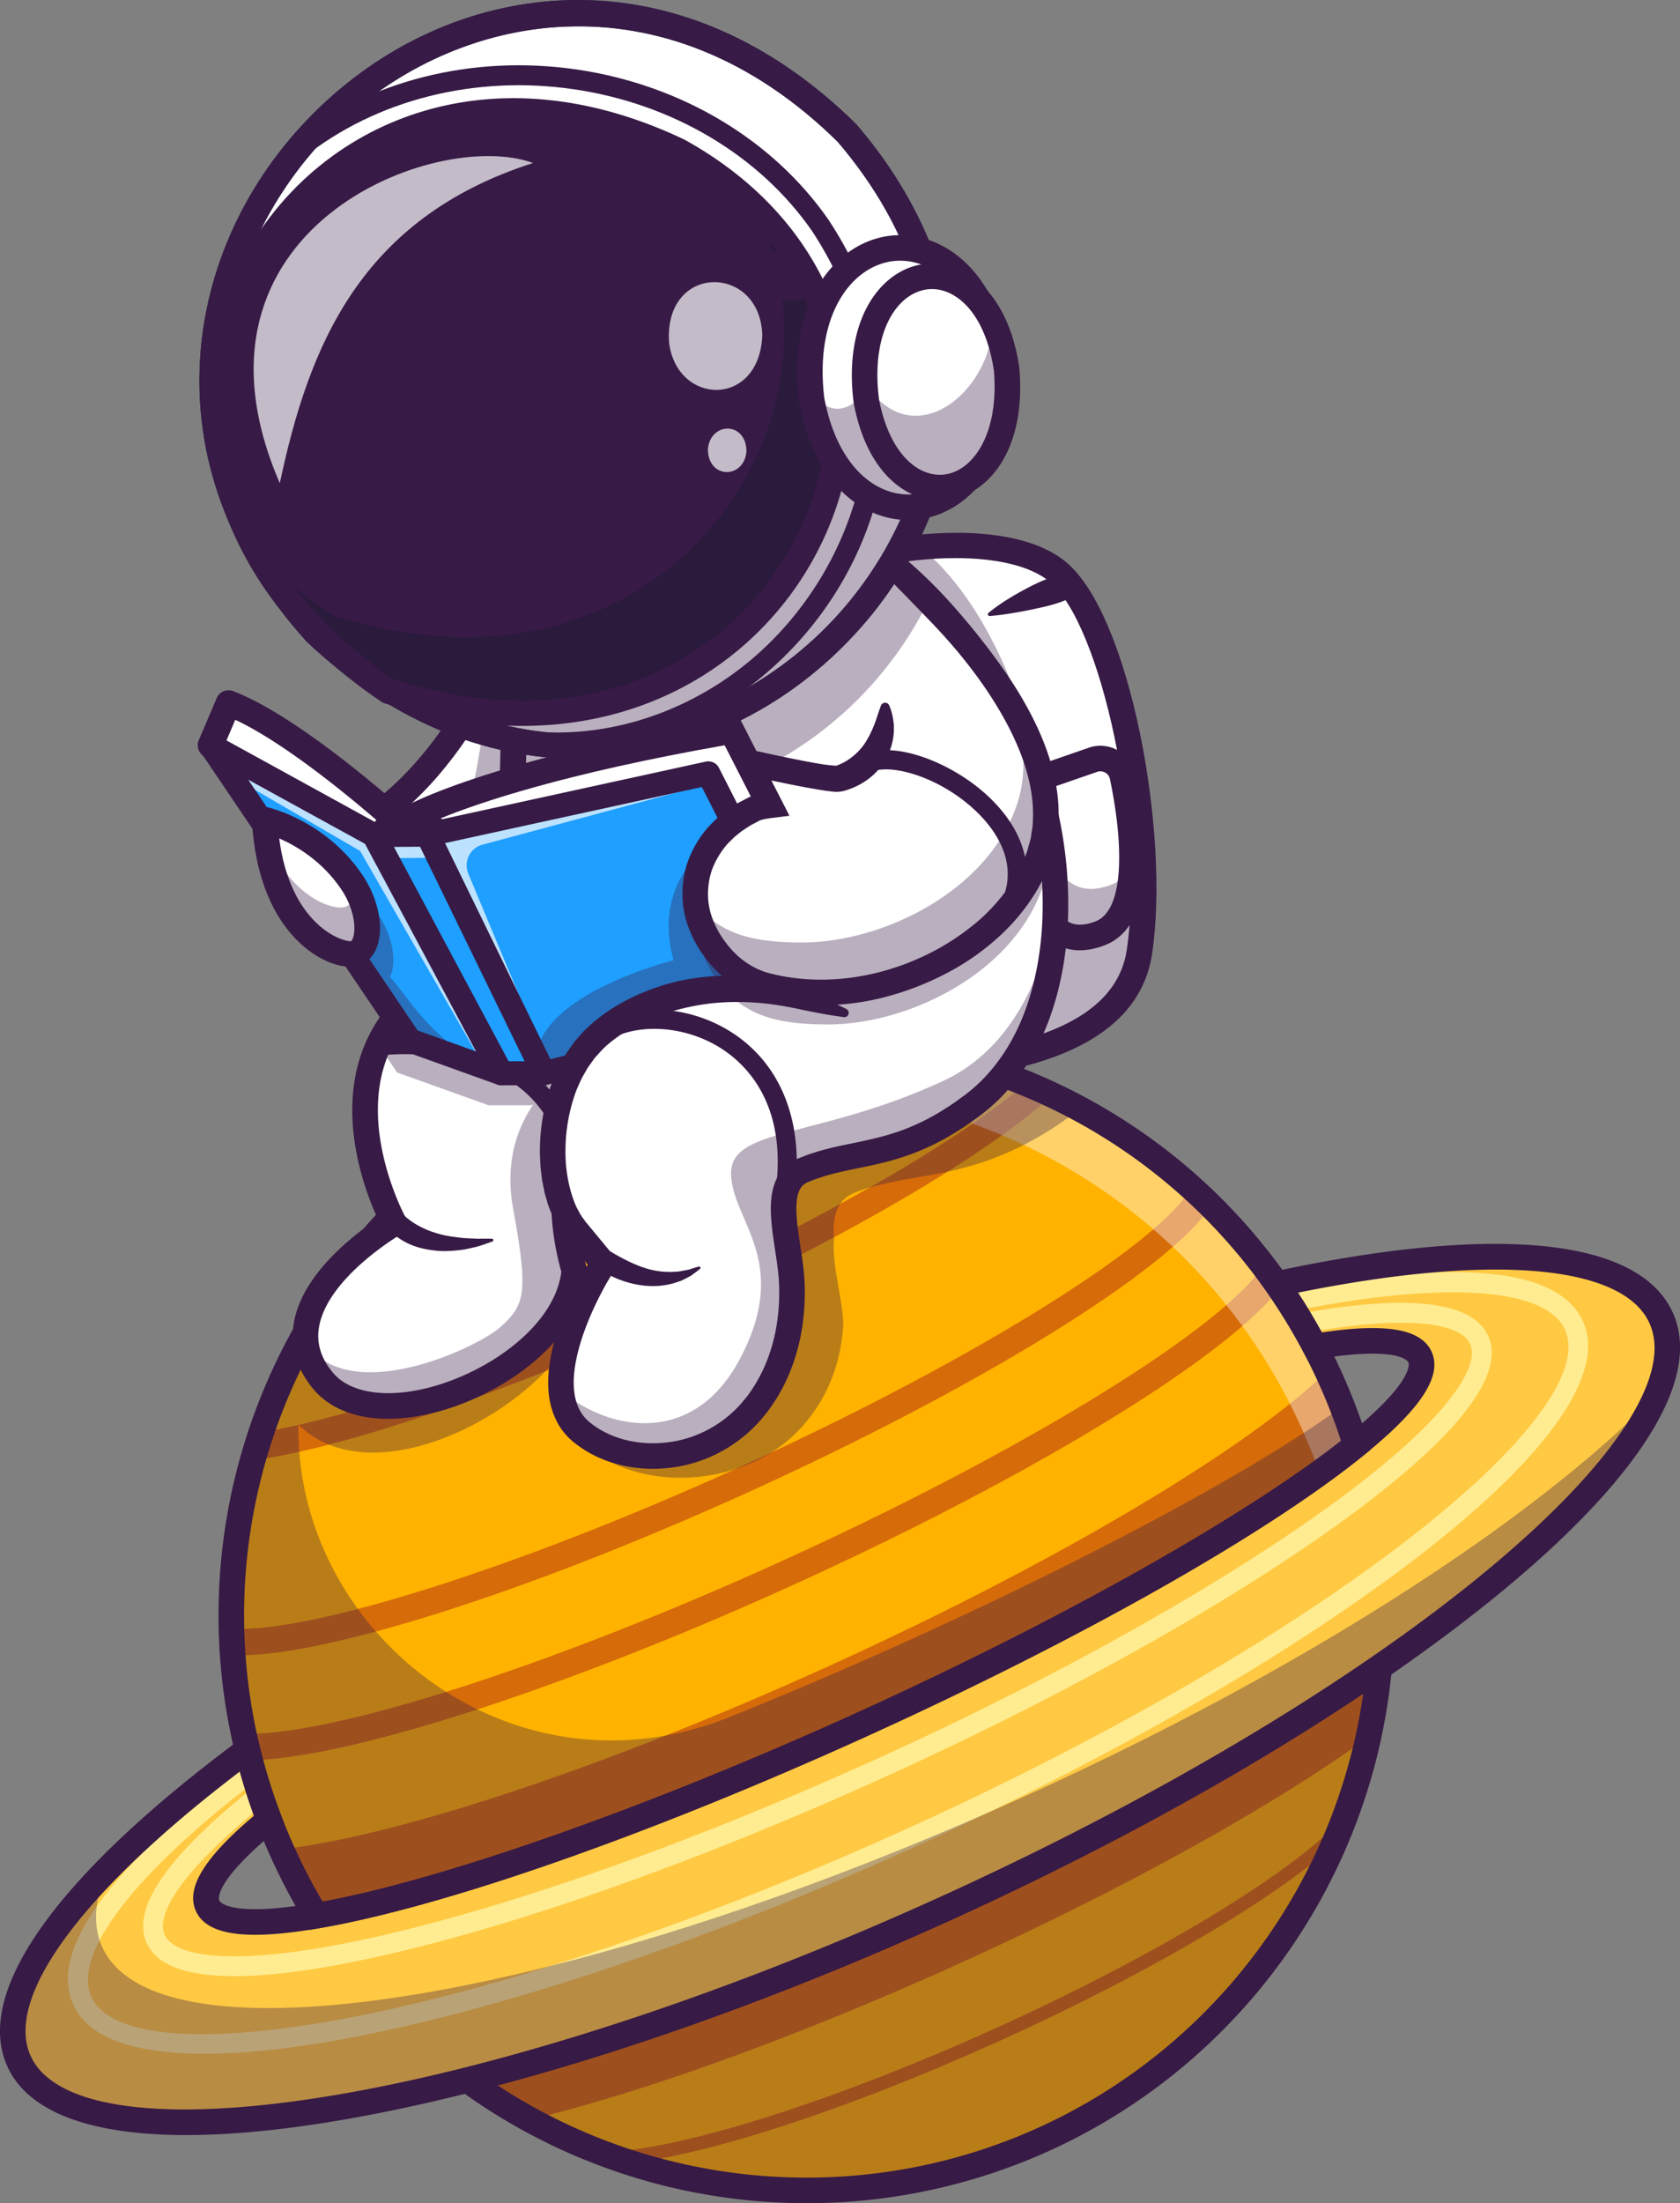 <svg xmlns="http://www.w3.org/2000/svg" viewBox="0 0 2103.92 2757.21"><rect x="0" y="0" width="2103.92" height="2757.21" fill="#808080" stroke="none"/><defs><style>.cls-1{fill:#ffb200;}.cls-2{fill:#d66b09;}.cls-3{fill:#371a45;}.cls-4{fill:#ffc943;}.cls-5{fill:#ffec90;}.cls-6{opacity:0.35;}.cls-7{opacity:0.41;}.cls-8{fill:#fff;}.cls-9{fill:#73befd;}.cls-10{fill:#1f9fff;}.cls-11{opacity:0.7;}.cls-12{fill:#293856;}.cls-13{fill:#371a46;}.cls-14{fill:#111a28;}</style></defs><g id="Capa_2" data-name="Capa 2"><g id="Layer_1" data-name="Layer 1"><path class="cls-1" d="M1727.12,2086.73a711.62,711.62,0,0,1-13.44,87.12,720.23,720.23,0,0,1-36.37,117.87c-67,165.43-195.18,306.37-370.64,385.73C1130.84,2757,939.86,2760,771.14,2700.68a725.32,725.32,0,0,1-185.74-97.6c176.6-44.41,380.71-116,591.95-211.58S1577.15,2190,1727.12,2086.73Z"/><path class="cls-2" d="M1177.35,2391.5c211.21-95.53,399.8-201.49,549.77-304.77a711.62,711.62,0,0,1-13.44,87.12c-115.42,83.85-299.82,187.37-514.55,284.48-205.68,93-397.4,161.27-535.5,194.35a719.06,719.06,0,0,1-78.23-49.6C762,2558.67,966.11,2487,1177.35,2391.5Z"/><path class="cls-1" d="M1697.92,1808.7C1580.8,1903.42,1349.44,2036,1073.12,2161s-528.72,211.16-677.2,236.56a730.33,730.33,0,0,1-42-79.4c-.6-1.32-1.16-2.56-1.76-3.92-5.44-12.2-10.52-24.44-15.2-36.84a720.65,720.65,0,0,1-27.2-87.48c-.28-1.2-.56-2.36-.84-3.56a721.36,721.36,0,0,1,137-612.68h0c6.92-8.8,14.12-17.44,21.52-25.92a716.81,716.81,0,0,1,245.76-182.36q20.22-9.12,40.72-17c183.08-69.84,379.08-59.84,547.4,14.6,1,.48,2.12.92,3.16,1.44q23.7,10.56,46.6,23a718.62,718.62,0,0,1,153.32,110.4,709.49,709.49,0,0,1,80.2,89.64c2.64,3.48,5.24,7,7.88,10.6,2.16,2.92,4.24,5.88,6.32,8.84a715.23,715.23,0,0,1,47.72,78.2c5.4,10.16,10.52,20.48,15.44,31,1.32,2.88,2.68,5.76,4,8.68A726.62,726.62,0,0,1,1697.92,1808.7Z"/><path class="cls-2" d="M1662,1716.1q2,4.28,4,8.63a724.14,724.14,0,0,1,31.89,84C1580.8,1903.4,1349.45,2036,1073.09,2161s-528.7,211.15-677.16,236.54a722.27,722.27,0,0,1-42-79.39c-.59-1.3-1.17-2.57-1.73-3.88,140.77-15.56,397.67-98.93,679.38-226.34C1324.43,1955.47,1563.86,1811.74,1662,1716.1Z"/><path class="cls-2" d="M300.24,2071.55q-5.5,0-10.55-.26l1.71-33c99.32,5.09,357.39-76.68,627.77-199,284.89-128.83,525.14-276.13,571.27-350.23l28,17.46c-50,80.31-290.84,229.53-585.7,362.88C662.62,1991.62,411.78,2071.55,300.24,2071.55Z"/><path class="cls-2" d="M324.1,1826.45l-4.86-32.69c111-16.49,303.18-82.44,501.48-172.13,207.8-94,387.76-197.79,469.66-270.93l22,24.65c-84.23,75.22-267.41,181.13-478.06,276.39C633.45,1742.6,437.94,1809.54,324.1,1826.45Z"/><path class="cls-2" d="M310.05,2202.86h-1.17l.17-33h1.09c114.24,0,380-85.5,662.12-213.12,297-134.33,546.62-285.82,606.94-368.39l26.68,19.49c-64.34,88.08-313.5,240.39-620,379C699.83,2116.18,428.61,2202.86,310.05,2202.86Z"/><path class="cls-2" d="M771.74,2708.92l-.59-8.19-3.1-7.71,1.19-.47,1.31-.11c97.82-7.05,284-67.22,474.32-153.29,191.36-86.54,354.86-183.62,426.69-253.36l11.5,11.86c-73.1,71-238.4,169.28-431.39,256.55C1056.78,2642.35,872.88,2701.63,771.74,2708.92Z"/><path class="cls-3" d="M1010.39,2757.21A737.64,737.64,0,0,1,576,2616l-27.61-20.11,33.13-8.33c182-45.77,385.76-118.62,589.25-210.65s392.72-196.92,547.3-303.37l28.13-19.37-3.13,34c-24.2,263.51-188.88,494.88-429.78,603.84A734.86,734.86,0,0,1,1010.39,2757.21ZM623.26,2609.82c200.76,131.66,456.91,152.5,676.82,53s373.42-305.56,407.1-543.26c-150.5,100.71-330.61,199.36-523.24,286.48S798.26,2563.31,623.26,2609.82Z"/><path class="cls-4" d="M2080.26,1649.34c43.47,96.11-99.83,262.94-353.14,437.39-150,103.28-338.56,209.24-549.77,304.77S762,2558.67,585.4,2603.08c-298.28,75-518.16,72.44-561.63-23.67-39.47-87.28,75-232.83,286-389.49A720.74,720.74,0,0,0,337,2277.41c-58.33,47.7-87.06,85.55-77.08,107.61,10.17,22.47,59.18,25.62,136,12.5C544.39,2372.13,796.76,2286,1073.09,2161s507.71-257.58,624.82-352.29c60.56-49,90.57-87.91,80.4-110.38-10-22-57.36-25.49-131.68-13.19a717.87,717.87,0,0,0-47.75-78.2C1855.86,1551.93,2040.79,1562.06,2080.26,1649.34Z"/><path class="cls-5" d="M293.64,2473.11c-54.68,0-96.28-11.3-109.94-41.51-19.58-43.28,25.66-109,134.46-195.26l15.4,19.41c-93.18,73.9-140.76,135.83-127.28,165.64,16.13,35.66,134.53,47.2,415.16-37.65,144-43.58,306.87-105.85,471-180s318.35-155.38,446.21-234.75c249.05-154.7,318.58-251.24,302.45-286.91-13.48-29.82-91.4-35-208.43-13.8l-4.41-24.39c136.63-24.71,215.85-15.31,235.42,28,38.22,84.5-179.05,235.62-312,318.17-128.77,79.94-284,161.64-449.07,236.27s-329,137.31-474,181.2C532.39,2436.56,391.91,2473.11,293.64,2473.11Z"/><path class="cls-5" d="M256,2570.19c-89,0-145.81-20.46-164.31-61.36C53.33,2424,188.8,2297.4,309.19,2206.09l15,19.75c-155.39,117.84-233.86,219.81-209.91,272.77,30.18,66.73,215.58,62.38,483.86-11.37,164-45.07,348.52-113.12,533.53-196.79s357.9-177.25,500.09-270.68C1864.29,1867,1990,1730.65,1959.83,1663.93c-23.95-53-152.34-61.37-343.45-22.51l-4.94-24.28c148.06-30.12,332.62-48.22,371,36.57,36.64,81-86.22,222-337.06,386.78C1502.09,2134.61,1328,2228.86,1141.86,2313s-371.92,152.7-537.18,198.11C461.42,2550.52,343.24,2570.19,256,2570.19Z"/><path class="cls-3" d="M233.1,2671.94C112.83,2671.94,35,2643.12,9.2,2586c-42.11-93.08,61.27-238.31,291.08-408.93l19.4-14.41,5.69,23.49A705.33,705.33,0,0,0,352,2271.7l4.12,10.79-8.94,7.31c-81.35,66.52-73,87.76-72.63,88.63s11.14,21.7,118.74,3.32c151.65-25.94,409.63-116.12,673.26-235.35s501.73-253.41,621.34-350.16c84.83-68.64,76.3-90.44,75.9-91.34s-10.85-21.14-114.5-4l-11.39,1.89-5.38-10.22a705,705,0,0,0-46.68-76.45l-13.89-19.78,23.63-5.06c279.89-59.91,457.21-41.62,499.31,51.47h0c46.06,101.85-84.66,268.47-358.64,457.16-156.12,107.51-347.09,213.37-552.26,306.17S773.12,2572.37,589.3,2618.6C447.59,2654.24,327.31,2671.94,233.1,2671.94Zm67.23-454.89c-197.46,150.18-295.15,282.42-262,355.77,37.91,83.82,246,89.48,543.15,14.75,182-45.77,385.76-118.62,589.25-210.65s392.72-196.92,547.3-303.37c252.34-173.78,385.54-333.8,347.63-417.62h0c-33.17-73.35-197-87.32-440.16-38.21,10.59,16.19,20.57,32.86,29.84,49.82,80.8-12.12,124.63-4.36,137.53,24.18,13.71,30.3-13.28,71.42-84.92,129.4-123.43,99.84-358.3,232.33-628.28,354.44s-524.58,211-681.06,237.73c-90.89,15.51-139.58,8.63-153.29-21.68-12.9-28.54,10.22-66.56,72.7-119.25C311.43,2254.19,305.5,2235.69,300.33,2217.05Z"/><g class="cls-6"><path class="cls-3" d="M1727.12,2086.73a711.62,711.62,0,0,1-13.44,87.12,720.23,720.23,0,0,1-36.37,117.87c-67,165.43-195.18,306.37-370.64,385.73C1130.84,2757,939.86,2760,771.14,2700.68a725.32,725.32,0,0,1-185.74-97.6c176.6-44.41,380.71-116,591.95-211.58S1577.15,2190,1727.12,2086.73Z"/></g><g class="cls-7"><path class="cls-8" d="M1697.9,1808.68q-20.45,16.54-45.41,34.53-10.07-28.41-22.69-56.39c-1.33-2.9-2.67-5.76-4-8.61q-7.33-15.81-15.39-31a726.22,726.22,0,0,0-47.74-78.21c-2.09-3-4.22-5.91-6.35-8.84a711,711,0,0,0-88.1-100.26,719.33,719.33,0,0,0-203.06-134.77c-180.87-80-393.74-85.57-588.12,2.36a716.67,716.67,0,0,0-306.11,262.17A717,717,0,0,1,713.3,1365.38c194.37-87.88,407.25-82.35,588.08-2.36a719.41,719.41,0,0,1,203.1,134.82,712.21,712.21,0,0,1,88.06,100.2c2.17,2.94,4.26,5.91,6.34,8.89a716,716,0,0,1,47.74,78.16q8.06,15.27,15.4,31c1.37,2.86,2.71,5.72,4,8.66A725.53,725.53,0,0,1,1697.9,1808.68Z"/></g><path class="cls-3" d="M387.94,2415.12l-5.66-9.25a744.9,744.9,0,0,1-42.91-81.14c-6.22-13.75-12.05-27.76-17.32-41.63a736.93,736.93,0,0,1-27.79-89.42c-82.89-342.82,90.57-697.29,412.43-842.86s702.59-41.73,905.29,246.91a738.68,738.68,0,0,1,48.81,79.93c6.93,13.12,13.6,26.75,19.81,40.48h0a741.14,741.14,0,0,1,32.59,85.81l3.21,10.36-8.43,6.82c-123.43,99.83-358.3,232.32-628.28,354.43s-524.58,211-681.06,237.73Zm621.77-1097.73A702.11,702.11,0,0,0,719.88,1380C412,1519.22,246.09,1858.27,325.37,2186.16A705.73,705.73,0,0,0,352,2271.7c5.05,13.29,10.63,26.69,16.57,39.84a712.71,712.71,0,0,0,35.45,68.3c152.91-28.23,405-117,662.53-233.44s490.65-247.19,612.82-343.35a712.33,712.33,0,0,0-27.88-71.72h0c-5.94-13.14-12.32-26.17-19-38.74a705,705,0,0,0-46.69-76.47C1450.82,1423.92,1233.29,1317.39,1009.71,1317.39Z"/><g class="cls-6"><path class="cls-3" d="M2074.4,1745.54c-39.72,94.12-165,215.72-347.28,341.2-150,103.28-338.56,209.24-549.76,304.76S762,2558.66,585.4,2603.1c-298.28,75-518.16,72.4-561.64-23.68-26.4-58.32,16-142.72,110.08-239-15.52,36.68-18,69.24-5.84,96.2,43.48,96.12,263.36,98.72,561.64,23.68,176.6-44.4,380.72-116,592-211.56s399.8-201.52,549.76-304.8C1931,1875.34,2013.52,1807.94,2074.4,1745.54Z"/></g><path class="cls-8" d="M970.86,1334.13c156.92,11.95,432.2,12.36,456-142.33a513.46,513.46,0,0,0,5.37-65.66c3.6-154.57-46.39-360.34-107.79-410.73-35.07-28.75-100.29-37.38-171.87-30.54-142.24,13.61-309.75,88.16-316.2,187C830.09,966.9,813.94,1322.19,970.86,1334.13Z"/><g class="cls-6"><path class="cls-3" d="M970.86,1334.13c156.92,11.95,432.2,12.36,456-142.33a513.46,513.46,0,0,0,5.37-65.66c-44.9,32.21-104-.81-109.49-42.85-33.7-259.51-125.26-362.55-170.17-398.42-142.24,13.61-309.75,88.16-316.2,187C830.09,966.9,813.94,1322.19,970.86,1334.13Z"/></g><path class="cls-3" d="M1087.89,1354.86c-39.79,0-79.79-1.84-118.24-4.77C813.18,1338.17,809,1044.66,820.38,870.77c3.93-59.87,57.9-115.29,152-156.08,118.45-51.35,290.61-70.4,362.23-11.65h0c80.85,66.33,131,341.7,108.08,491.19C1423.15,1321.21,1257.68,1354.86,1087.89,1354.86Zm108.89-656.42c-64.62,0-142.39,15.56-211.71,45.61-81.31,35.26-129.7,82.21-132.76,128.81-6.68,101.82-17.8,434.84,119.77,445.32,154.73,11.78,417.51,10.7,438.94-128.8,22.89-149.11-31.36-408-96.75-461.6h0C1290.22,708.05,1247.56,698.44,1196.78,698.44Z"/><path class="cls-8" d="M1297.53,975.55l71-24.73a28.22,28.22,0,0,1,36.92,20.72c12.17,57.16,29.58,175.29-28.34,196.77-70.19,26-91.13-54.54-98.44-164.3A28.19,28.19,0,0,1,1297.53,975.55Z"/><g class="cls-6"><path class="cls-3" d="M1278.77,1003.84c7.06,109.77,27.82,190.42,98.07,164.52,28.85-10.59,39.09-45.23,40.59-84.37-6.24,11-14.86,19.26-26.61,23.57-62.89,23.15-86.15-39.06-95.33-131.19A28,28,0,0,0,1278.77,1003.84Z"/></g><path class="cls-3" d="M1352.23,1189.26a60.06,60.06,0,0,1-33.39-9.79c-32.79-21.33-49.55-73.55-56-174.59a44.3,44.3,0,0,1,29.7-44.56l71-24.58a44.23,44.23,0,0,1,57.76,32.63c17.89,85,25.66,191.24-38.91,215Q1366.42,1189.25,1352.23,1189.26Zm25.78-224a12.28,12.28,0,0,0-4,.7l-71,24.58a12.23,12.23,0,0,0-8.23,12.26c2,31.7,8.25,128.15,41.57,149.83,9,5.84,20.44,6.08,35,.71,38.47-14.16,34.86-101.44,18.66-178.4a12,12,0,0,0-5.91-8.06A12.33,12.33,0,0,0,1378,965.28Zm-80.29,10.16h0Z"/><path class="cls-3" d="M1344.89,746.21A135.72,135.72,0,0,1,1320,756.1c-8.53,2.63-17.36,4.47-26.18,6.34s-17.73,3.51-26.72,5-18.09,2.75-27.47,3.48a2.25,2.25,0,0,1-1.62-4,227.89,227.89,0,0,1,22.75-16.22c7.82-4.87,15.77-9.48,23.86-13.72a243.26,243.26,0,0,1,24.66-11.7,125,125,0,0,1,26.16-7.57,15.21,15.21,0,0,1,9.6,28.4Z"/><path class="cls-8" d="M1058.3,1267.75l-57.86-17.57c-65.3-19.84-136.21-16.54-198.15,11.78-21.45,9.81-42.19,22.73-59.34,39.74-62.68,62.16-64.43,187-21.88,237.57,16.78,20,34.83,42.1,34.83,42.1-11.92,17.08-94,155.67-28,210.77,57.88,48.25,164.7,40.33,221-35.55,37.19-50.16,44.74-108,42.63-152.24-2.48-51.71-28.74-121.51,14-139.71,63.79-27.12,121.73-12.09,214-82.61,108-82.53,124.86-260.29,76.9-410.57C1262,863.38,1052,658.73,1052,658.73l66.24,607.76Z"/><path class="cls-8" d="M732.4,1001.54,521.16,1193.86l-2.2-3.52-90.52-145.76c106.88-45.52,173.32-180.8,173.32-180.8l8.48,9Z"/><g class="cls-6"><path class="cls-3" d="M732.4,1001.54,521.16,1193.86l-2.2-3.52c61-93.6,84.44-257.36,91.28-317.6Z"/></g><path class="cls-3" d="M517.69,1218.65,405,1037.17l17.17-7.31C522.42,987.16,586.78,858,587.42,856.73l10.14-20.64L755.23,1002.4Zm-66.2-167.31,73.1,117.75,184.95-168.37L605.32,890.78C583.4,928.69,529.36,1010.57,451.49,1051.34Z"/><path class="cls-8" d="M493.39,1024.25S366.8,910.36,286.16,879.83l-22.54,52.89L432.7,1099.2Z"/><path class="cls-3" d="M432.7,1115.2a16,16,0,0,1-11.23-4.6L252.39,944.12a16,16,0,0,1-3.49-17.67l22.54-52.89a16,16,0,0,1,20.39-8.69c82.49,31.23,207,142.75,212.26,147.48a16,16,0,0,1,1.74,22l-60.7,75a16,16,0,0,1-11.53,5.91ZM282.61,929l148.75,146.46,39.91-49.29C441.05,1000,357.05,929.88,294.62,900.79Z"/><path class="cls-8" d="M617.39,714.22c63.6,253.58-11.67,485.56-11.67,485.56C359.47,1288.23,493.83,1531,493.83,1531S324,1629.24,404.09,1727.4c69.7,85.48,303.8-12.73,315.13-137.43,0,0-40.27-126.59,22.16-170"/><g class="cls-6"><path class="cls-3" d="M1697.92,1808.7c-266.76,219.6-1028.92,549.64-1302,588.84-143-227.19-140.59-539,9.12-766.74q4.09-6.35,8.36-12.62,15.36-22.8,32.56-44.52h0c16.12-10,27.56-15.64,27.56-15.64s-2.36-3.68-6-10.28a716.81,716.81,0,0,1,245.76-182.36q20.22-9.12,40.72-17c183.08-69.84,379.08-59.84,547.4,14.6,1,.48,2.12.92,3.16,1.44q23.7,10.56,46.6,23a242.63,242.63,0,0,1-28.32,21.64c-107.92,70.52-175.72,55.48-250.36,82.6-25.6,9.32-30.12,32.08-28,59-3,30.16,9.68,70.56,11.52,103.72,0,.64,0,1.28.08,1.92-1.92,39.72-14.2,86.12-50,127.28-63.56,73.24-182.24,83.16-251.32,40.32-2.48-1.52-4.88-3.12-7.24-4.8-18-12.76-26.6-30.08-29-49.28,5.36-49.48,37.4-103.76,53.8-127.92,3.52-5.2,6.32-9,8-11.08,0,0-3.6-3.88-9.24-9.84-4.24-4.56-9.68-10.32-15.6-16.6-5.12-5.4-10.6-11.12-15.92-16.68a97.77,97.77,0,0,1-14.24-19.16,275.26,275.26,0,0,0,12.08,48.4c-13,122.24-259.2,269.24-363.64,166-3.84,260.84,267.56,475.32,539.64,366,290.2-116.68,613.8-277.4,767.56-388.68Q1690.34,1784.34,1697.92,1808.7Z"/></g><path class="cls-8" d="M1321.84,1138.7c-1.36,98.64-33.2,190.48-102.28,243.32-92.24,70.52-150.16,55.48-214,82.6-21.88,9.32-25.72,32.08-23.88,59-2.6,30.16,8.28,70.56,9.84,103.72,0,.64,0,1.28.08,1.92-1.64,39.72-12.16,86.12-42.72,127.28-54.32,73.24-155.76,83.16-214.76,40.32-2.12-1.52-4.2-3.12-6.2-4.8-15.36-12.76-22.72-30.08-24.8-49.28,4.56-49.48,32-103.76,46-127.92,3-5.2,5.4-9,6.8-11.08,0,0-3.08-3.88-7.88-9.84-3.64-4.56-8.28-10.32-13.36-16.6-4.36-5.4-9-11.12-13.6-16.68a99.17,99.17,0,0,1-12.16-19.16,312.13,312.13,0,0,0,10.32,48.4c-11.32,124.72-245.44,222.92-315.16,137.44-12.68-15.52-19.08-31-20.88-46.16C373.48,1600.62,493.84,1531,493.84,1531s-67-121-19.72-223.24c19.68-42.6,59.2-82,131.6-108,0,0,17.8-54.84,28.76-140.36,2.8-21.92,5.16-45.84,6.68-71.36a965.64,965.64,0,0,0-3.4-157.92L1052,658.7l.6.6.76.76,1,1c.36.4.76.8,1.24,1.24,2.12,2.16,5.12,5.2,8.92,9.12,17.68,18.2,52.16,54.44,89.48,97.48,58.8,67.8,124.52,152.44,142.52,210.2,5.16,16.52,9.56,33.4,13.16,50.44A547.94,547.94,0,0,1,1321.84,1138.7Z"/><path class="cls-3" d="M711.78,1442.14a12,12,0,0,1-11.44-8.39C657.08,1297,477,1320.72,475.2,1321a12,12,0,1,1-3.36-23.76c2-.27,202.07-26.62,251.38,129.33a12,12,0,0,1-11.44,15.62Z"/><path class="cls-8" d="M637.75,830.16l-20.36-116A838.91,838.91,0,0,1,637.75,830.16Z"/><path class="cls-3" d="M486.05,1775.6c-40.61,0-73.89-13-94.37-38.09-20.95-25.7-28.83-53.78-23.4-83.44,11.13-60.79,76.61-110.16,104.79-128.89-15.78-34.08-51-126-18.74-211.55,21.34-56.66,67.87-99,138.34-126.07,11.71-41,64.69-248.21,9.2-469.45a16,16,0,0,1,31-7.78c64,255.1-8.84,484.74-12,494.39l-2.42,7.47-7.39,2.65c-65.46,23.51-108.12,60.49-126.8,109.91-34.52,91.36,22.92,197.47,23.5,198.53l7.56,13.72-13.55,7.86c-.9.52-90.85,53.37-102.09,115-3.7,20.28,1.77,39.06,16.73,57.41,22.73,27.87,73.26,34,131.89,16.11C619.73,1711.57,695,1656.06,703,1591.49c-6.34-21.76-36.66-138.81,29.29-184.61a16,16,0,0,1,18.26,26.28c-43.13,29.95-26.2,119.86-16,152l1,3.07-.29,3.21C727.56,1675,637.86,1739.49,557.72,1764,532.27,1771.78,508.08,1775.6,486.05,1775.6Zm119.68-575.82h0Z"/><path class="cls-8" d="M1070.44,1215.9l-47.84,40.64L513.32,1024.26s34.6-20.32,128.48-48c62.68-18.48,151.8-40.24,274.72-61.44l26.84,52.48Z"/><path class="cls-3" d="M1025.2,1275.33,478.68,1026l26.56-15.57c4-2.37,102.28-58.53,408.57-111.34l11.61-2,165,322.78ZM551.73,1024.17,1020,1237.77l30.44-25.87L907.65,932.67C706.6,968,599.05,1004.78,551.73,1024.17Z"/><polygon class="cls-9" points="680.99 1343.16 1032.72 1253.98 887.05 967.8 535.32 1044.58 680.99 1343.16"/><polygon class="cls-9" points="680.99 1343.16 1032.72 1253.98 887.05 967.8 535.32 1044.58 680.99 1343.16"/><g class="cls-6"><path class="cls-3" d="M1016.72,1294,746.8,1362.42c-3.2,62.32-8.76,168.56-12.12,215-4.36-5.4-9-11.12-13.6-16.68a99.17,99.17,0,0,1-12.16-19.16,312.13,312.13,0,0,0,10.32,48.4c-11.32,124.72-245.44,222.92-315.16,137.44-12.68-15.52-19.08-31-20.88-46.16,56,80.6,216,4.64,244-20.88,30.48-27.76,34.56-42.6,15.48-147.44-10.32-56.64,3.88-99.4,25-130.44l-2.68.68H611.8l-114.48-41-23.2-34.36c19.68-42.6,59.2-82,131.6-108,0,0,17.8-54.84,28.76-140.36L871,1007.78Z"/></g><polygon class="cls-10" points="1032.72 1253.98 681 1343.14 671.32 1323.34 535.32 1044.58 887.04 967.78 920.52 1033.54 1032.72 1253.98"/><g class="cls-11"><path class="cls-8" d="M586.44,1093.31,689.88,1340.9l-8.88,2.24-9.68-19.8-136-278.76L887,967.78l6,11.68-288.77,77.61A26.81,26.81,0,0,0,586.44,1093.31Z"/></g><g class="cls-6"><path class="cls-3" d="M1032.72,1254,681,1343.14l-9.68-19.8c6-80.4,172.28-121.64,172.28-121.64-28.6-101.48,48.84-153.12,76.92-168.16Z"/></g><path class="cls-3" d="M681,1358.16a15,15,0,0,1-13.47-8.42L521.84,1051.15a15,15,0,0,1,10.28-21.23l351.73-76.78A15,15,0,0,1,900.42,961l145.66,286.18a15,15,0,0,1-9.68,21.34L684.67,1357.7A14.63,14.63,0,0,1,681,1358.16Zm-123.81-303,132,270.46,321.71-81.57L878.93,984.92Z"/><polygon class="cls-10" points="535.32 1044.58 468.25 1045.1 627.79 1343.16 680.99 1343.16 535.32 1044.58"/><g class="cls-11"><polygon class="cls-8" points="549.4 1073.42 483.68 1073.94 468.24 1045.1 535.32 1044.58 549.4 1073.42"/></g><path class="cls-3" d="M681,1358.16h-53.2a15,15,0,0,1-13.22-7.92L455,1052.17a15,15,0,0,1,13.11-22.07l67.07-.52a15.27,15.27,0,0,1,13.6,8.42l145.67,298.59A15,15,0,0,1,681,1358.16Zm-44.21-30H657L526,1059.65l-32.79.25Z"/><polygon class="cls-10" points="627.8 1343.14 513.32 1302.1 467 1233.54 438.6 1191.54 365.6 1083.62 263.6 932.7 468.24 1045.1 626.76 1341.18 627.8 1343.14"/><g class="cls-11"><polygon class="cls-8" points="627.8 1343.14 606.68 1335.58 451 1064.98 289.56 971.1 263.6 932.7 468.24 1045.1 626.76 1341.18 627.8 1343.14"/></g><path class="cls-3" d="M627.79,1358.16a15.12,15.12,0,0,1-5.07-.88l-114.45-41.06a15,15,0,0,1-7.36-5.72L251.19,941.12a15,15,0,0,1,19.65-21.54L475.47,1032a15,15,0,0,1,6,6.07L641,1336.08a15,15,0,0,1-13.23,22.08ZM523,1289.64l73.15,26.24-139-259.78-146.3-80.34Z"/><path class="cls-3" d="M468.25,1045.1s1.17-37.17,31.43-41.49c25-3.58,42.62,39.44,42.62,39.44Z"/><path class="cls-8" d="M1321.84,1135.82c0,1,0,1.92,0,2.88-1.36,98.64-33.2,190.48-102.28,243.32-92.24,70.52-150.16,55.48-214,82.6-21.88,9.32-25.72,32.08-23.88,59,1.72,25.8,8.6,55.4,9.84,80.68.36,7.92.44,16.28.08,25-1.64,39.72-12.16,86.12-42.72,127.28-56.28,75.88-163.08,83.8-221,35.52-15.36-12.76-22.72-30.08-24.8-49.28-.08-.64-.12-1.32-.16-2-4.76-52.32,28.28-118.24,45-146.88,3.52-6,6.32-10.4,7.88-12.64,0,0-18-22.12-34.84-42.08-42.56-50.6-40.8-175.4,21.88-237.6,17.16-17,37.88-29.92,59.36-39.72A272,272,0,0,1,907,1237.7a288.88,288.88,0,0,1,93.44,12.44l57.88,17.6,59.92-1.28-29.6-271.64c14.28-14.08,25.56-36.56,23.72-71.52l-7.6-36.76-36.28-175.16-2.64-12.64s47.84,36.56,101.48,92c52.52,54.2,110.6,126.48,135,200.24a.89.89,0,0,0,.12.4c3.84,13.68,7.08,27.56,9.76,41.52A520,520,0,0,1,1321.84,1135.82Z"/><g class="cls-6"><path class="cls-3" d="M1321.84,1135.82c0,1,0,1.92,0,2.88-1.36,98.64-33.2,190.48-102.28,243.32-92.24,70.52-150.16,55.48-214,82.6-21.88,9.32-25.72,32.08-23.88,59,1.72,25.8,8.6,55.4,9.84,80.68.36,7.92.44,16.28.08,25-1.64,39.72-12.16,86.12-42.72,127.28-56.28,75.88-163.08,83.8-221,35.52-15.36-12.76-22.72-30.08-24.8-49.28-.08-.64-.12-1.32-.16-2,61,51,165.2,68.68,223-38.88,66-123.08-8.88-173.44-10.4-232.4s107.48-44.2,264.44-116.2C1273,1310.78,1308.4,1210.5,1321.84,1135.82Z"/></g><path class="cls-3" d="M1056.75,1272.86c-13.55-1.73-26.9-4.1-40.17-6.73-6.64-1.28-13.27-2.64-19.84-4.13-6.37-1.22-12.68-2.49-19-3.5a331.1,331.1,0,0,0-76.19-3.81,281.43,281.43,0,0,0-73.87,15.54c-23.68,8.49-46.47,20.12-65.14,35.78a104,104,0,0,0-12.86,12.65c-1.93,2.26-4.13,4.27-5.88,6.72l-5.25,7.35-2.64,3.67-2.25,4-4.54,7.93c-2.69,5.5-5.24,11.13-7.56,16.84a217.27,217.27,0,0,0-13.39,73.42c-.41,25,4.16,50.21,13.61,71.82,2.84,5,5.23,10.42,8.74,14.6l2.4,3.38c.77,1.13,2.07,2.56,3.08,3.82l6.47,7.81,25.86,31.26,7.59,9.18L769,1590.53c-2.19,3.21-4.71,7.35-7,11.27s-4.62,8.07-6.83,12.19q-6.63,12.33-12.43,25.11c-7.66,17-14.28,34.43-18.73,52s-6.9,35.45-4.72,51.66a63.87,63.87,0,0,0,6.8,22.12,50.26,50.26,0,0,0,14.64,16.79c26.51,20.71,63.51,28,98.07,23,34.89-4.72,67.4-22.79,90.22-49.17,2.73-3.44,5.71-6.59,8.28-10.24s5.2-7.29,7.45-11.16a192,192,0,0,0,12.59-23.72,215.11,215.11,0,0,0,15.24-51.82A257.06,257.06,0,0,0,975.5,1604c-1-17.78-4.6-36.72-7.29-56.41a285.71,285.71,0,0,1-2.83-30.72c-.16-10.7.15-22.05,4.19-34.28a56.16,56.16,0,0,1,9.66-17.77,51.54,51.54,0,0,1,16.32-13.11c1.44-.69,3.19-1.6,4.4-2.07l3.66-1.42,7.31-2.84c4.9-1.72,9.85-3.28,14.78-4.81,19.79-5.71,39.3-9.11,57.82-13.17s36.26-8.84,53.27-15.66a277,277,0,0,0,48.78-25.5c7.89-4.82,15.31-10.51,22.87-15.93,3.7-2.76,7-5.65,10.55-8.46,3.27-3.08,6.7-6,9.86-9.18,25.53-25.4,44.45-57.54,56.58-92.33s18.45-72,20-109.43a497.81,497.81,0,0,0-8.5-112.22,524.53,524.53,0,0,0-13.41-54.85l-2-6.75c-.71-2.19-1.48-4.15-2.21-6.24-1.33-4.12-3.31-8.24-5-12.37s-4-8.21-6-12.32l-6.67-12.2c-18.65-32.36-41.54-63.23-65.49-93.08-48.37-59.76-104.78-112.27-147.83-178.36a5.47,5.47,0,0,1,7.45-7.64c17.12,10.45,32.43,22.73,47.25,35.57s28.65,26.65,42.19,40.76c27.07,28.25,51.44,59,76,89.61,24.4,30.79,48.11,62.33,68.23,97.28l7.29,13.35c2.23,4.63,4.6,9.13,6.7,13.89s4.24,9.47,5.94,14.58c.87,2.49,1.85,5.06,2.63,7.49l2.18,7.17a559.57,559.57,0,0,1,14.23,58.19,529.83,529.83,0,0,1,9,119.47c-1.67,40.07-8.26,80.31-21.8,118.77s-34.65,75-64.24,104.41c-3.67,3.69-7.63,7.1-11.44,10.65-4,3.24-8.08,6.7-12.16,9.75-8.19,5.89-16.2,12-24.88,17.34a310.4,310.4,0,0,1-54.24,28.31c-19,7.64-38.92,13.06-58.29,17.19s-38.17,7.56-55.69,12.63c-4.33,1.36-8.65,2.71-12.89,4.2l-6.26,2.43-3.12,1.21c-1,.41-1.43.7-2.18,1-5.11,2.7-8.09,6.29-10.3,12.63s-2.74,14.63-2.54,23.25a257.46,257.46,0,0,0,2.54,27.22c2.52,18.76,6.31,38,7.54,59a288.61,288.61,0,0,1-3.3,61.48c-6.61,40.74-23.22,80.54-50.92,112.68-27.87,32.26-67.63,54.17-109.82,59.9a176.88,176.88,0,0,1-63.65-2.28c-20.93-4.69-41.32-13.58-58.74-27.19l-3.32-2.47-3.3-3a56.4,56.4,0,0,1-6.27-6.47,60.61,60.61,0,0,1-5.53-7.15,66.18,66.18,0,0,1-4.7-7.69,96.07,96.07,0,0,1-10.34-33.15c-2.88-22.44.54-43.61,5.43-63.64,5.08-20.06,12.34-39,20.61-57.4q6.24-13.77,13.39-27.05,3.57-6.64,7.4-13.21c2.63-4.43,5.12-8.61,8.39-13.41l.72,19.27-25.63-31-6.4-7.74c-1.1-1.36-2.08-2.42-3.26-4l-3.51-4.81c-5-6.31-8.24-13.23-11.94-20-2.71-7-6-13.88-7.8-21-1-3.55-2.16-7.09-3-10.66l-2.16-10.74a90.47,90.47,0,0,1-1.66-10.77l-1.27-10.79c-.28-7.19-.89-14.41-.72-21.59a249.16,249.16,0,0,1,15.5-84.64c2.75-6.73,5.64-13.46,8.83-20l5.35-9.67,2.7-4.82,3.17-4.59,6.41-9.13c2.15-3,4.86-5.71,7.28-8.57s4.91-5.75,7.59-8.3,5.37-5.08,8.14-7.51c22.31-19.38,47.94-33.3,74.76-43.2a270.87,270.87,0,0,1,41.31-11.65,298.56,298.56,0,0,1,42.52-4.93c28.48-.83,57.12,2,84.2,10.24,6.82,1.81,13.43,4.35,20,6.75,6.31,2.42,12.56,5,18.8,7.61,12.49,5.2,24.9,10.65,37.12,16.75a5.41,5.41,0,0,1-3.1,10.21Z"/><g class="cls-6"><path class="cls-3" d="M1313.64,1069.5a155.27,155.27,0,0,1-8.12,41.08c-37.24,107.76-167.8,171.48-268.8,171.48-60.76,0-99.84-10.24-129.72-44.36a161.59,161.59,0,0,1-15.08-20.48c-35.12-55.92-17.4-130.2,57-165,6-2.84,19.16-4.36,19.16-4.36l-20.72-40.48-6.92-13.56s9.84,2.24,23.8,5.24c31.36,6.8,83.44,17.48,91,15.32a79.31,79.31,0,0,0,33.48-19.52c14.28-14.08,25.56-36.56,23.72-71.52l20.08-38.12-51.29-171-15.31-15.48s47.84,36.56,101.48,92c52.52,54.2,110.6,126.48,135,200.24a.89.89,0,0,0,.12.4,235.58,235.58,0,0,1,9.76,41.52A181.3,181.3,0,0,1,1313.64,1069.5Z"/></g><path class="cls-8" d="M1309.64,1029.5a155.27,155.27,0,0,1-8.12,41.08c-37.24,107.76-167.8,171.48-268.8,171.48-71.56,0-113-14.2-144.8-64.84-35.12-55.92-17.4-130.2,57-165,6-2.84,19.16-4.36,19.16-4.36l-20.72-40.48-6.92-13.56s9.84,2.24,23.8,5.24c31.36,6.8,83.44,17.48,91,15.32,22.76-6.56,60.48-29.28,57.2-91l-7.6-36.76-36.28-175.16-2.64-12.64s47.84,36.56,101.48,92C1234.52,824.26,1316,931,1309.64,1029.5Z"/><g class="cls-6"><path class="cls-3" d="M1309.64,1029.5a155.27,155.27,0,0,1-8.12,41.08c-37.24,107.76-167.8,171.48-268.8,171.48-71.56,0-113-14.2-144.8-64.84a112.14,112.14,0,0,1-16.56-46c30.24,37.24,69.92,48.28,133,48.28,101,0,231.56-63.72,268.8-171.48a155.27,155.27,0,0,0,8.12-41.08c1.68-26-2.76-52.56-11.52-78.92C1295.84,934.06,1312.64,982.7,1309.64,1029.5Z"/></g><path class="cls-3" d="M1065.1,654.49c12.43,5.21,23.65,11.85,34.55,19a327.45,327.45,0,0,1,31.2,23.32A605.42,605.42,0,0,1,1187,750.77q26.22,28.89,50,60c15.83,20.78,30.93,42.28,44.16,65.16s24.81,47,33,72.79,13,53.26,11.24,81.25c-.07,7-1.37,13.94-2.5,20.89-.79,7-3.28,13.69-5,20.51-.51,1.68-.9,3.43-1.52,5l-1.94,4.81-3.92,9.6c-2.36,6.54-6,12.42-9.17,18.52-13.37,24.08-31,45.33-51,63.54a306.76,306.76,0,0,1-66.18,45.77,359.5,359.5,0,0,1-74.7,28.86,308.25,308.25,0,0,1-79.88,10.45,361.66,361.66,0,0,1-40-2.21,195,195,0,0,1-40.72-8.74,132.07,132.07,0,0,1-38.26-20.33,148,148,0,0,1-29.57-31,146.47,146.47,0,0,1-19.88-38,119,119,0,0,1-6.39-43.27c.56-14.64,3.36-29.38,9.22-42.85a136,136,0,0,1,23.24-36.76c2.42-2.68,5.06-5.13,7.59-7.68,1.29-1.25,2.54-2.56,3.87-3.75l4.16-3.38c2.8-2.2,5.51-4.57,8.41-6.6l8.89-5.82a81.72,81.72,0,0,1,9.16-5.25l4.66-2.45,2.33-1.22,1.17-.61.58-.3,1-.43a65.11,65.11,0,0,1,12.37-3.61c3.69-.74,7-1.27,10.78-1.75L949.8,1015.1l-27.63-54-15.54-30.38,33.34,7.5c18.81,4.23,37.81,8.34,56.7,12.11,9.45,1.91,18.89,3.69,28.25,5.3,4.69.81,9.3,1.44,13.85,2,2.11.16,4.5.44,6.38.52l2.59.07h.32c.06,0-.11,0-.15,0a2.37,2.37,0,0,0-.46,0,1.8,1.8,0,0,0-.82.3,68.17,68.17,0,0,0,20.11-10.94,75.24,75.24,0,0,0,15.62-16.28,118.61,118.61,0,0,0,11.3-21.41c3.49-8,5.77-16.77,9.38-26.29l.2-.51a5.6,5.6,0,0,1,10.46-.05,68.88,68.88,0,0,1,4.52,15.45c.37,2.67.86,5.38,1.09,8.11s.11,5.51.08,8.29a77.5,77.5,0,0,1-8.91,33,80.27,80.27,0,0,1-23,27,92.34,92.34,0,0,1-31.75,15.2,42.24,42.24,0,0,1-4.44.66L1049,991l-1.07,0-.59,0-4.69-.33c-3-.28-5.42-.69-8.14-1-5.09-.76-10.11-1.58-15-2.45-9.84-1.69-19.52-3.53-29.15-5.46-19.3-3.86-38.36-8-57.54-12.3l17.8-22.88,27.63,54,10.38,20.31-22.75,2.87c-2.51.31-5.56.79-8.13,1.32a39.4,39.4,0,0,0-6,1.62l-7.28,3.82a60.6,60.6,0,0,0-7.45,4.26l-7.15,4.67c-2.32,1.61-4.4,3.51-6.63,5.23l-3.3,2.64c-1.05.93-2,2-3,2.93-1.94,2-4,3.87-5.89,5.92a104.22,104.22,0,0,0-17.53,27.69c-4.4,10-6.34,20.82-6.79,31.6a87.17,87.17,0,0,0,4.75,32.08A114.1,114.1,0,0,0,907,1177.05c13.42,18.87,30.72,32.63,52.19,39.73,91.28,25.59,197.94-3.61,269.62-67.56,17.74-16.16,33.07-34.75,44.49-55.34,2.71-5.21,5.9-10.22,7.82-15.77l3.32-8.13,1.68-4.07c.53-1.35.8-2.74,1.21-4.12,1.37-5.55,3.53-10.89,4.09-16.64.9-5.67,2-11.29,2-17.11,1.41-23.06-2.51-46.7-9.81-69.58s-17.87-45.13-30.22-66.44c-24.78-42.72-56.55-81.93-91.54-117.81q-26.07-27.13-52.69-54c-8.86-9-17.55-18.13-26-27.63s-16.88-19.2-24.61-29.67l-.09-.11a5.51,5.51,0,0,1,6.57-8.36Z"/><g id="Head"><path class="cls-8" d="M395.31,791.64c444.68,418.67,1048-178,665.64-624.93C615.92-272.65-7.14,344.68,395.31,791.64Z"/><path class="cls-8" d="M395.31,791.64c444.68,418.67,1048-178,665.64-624.93C615.92-272.65-7.14,344.68,395.31,791.64Z"/><g class="cls-6"><path class="cls-3" d="M1163.32,750.74q-4.44,9.18-9.36,18.12A466.24,466.24,0,0,1,960.2,959c-5.56,2.88-11.16,5.68-16.84,8.32l-26.84-52.48c-122.92,21.2-212,43-274.72,61.44a963.13,963.13,0,0,0-4-146.16L1052,658.7l.6.6.76.76,1,1c.36.4.76.8,1.24,1.24,2.12,2.16,5.12,5.2,8.92,9.12l-2.64-12.64S1109.68,695.3,1163.32,750.74Z"/></g><path class="cls-8" d="M395.31,791.64c444.68,418.67,1048-178,665.64-624.93C615.92-272.65-7.14,344.68,395.31,791.64Z"/><path class="cls-3" d="M725.53,945.15c-120.35,0-236.93-50-338-145.2l-.66-.67C290.86,692.69,245.51,569,255.67,441.59,264.74,327.91,317.44,219.73,404.08,137,490.55,54.4,600.43,7.43,713.49,4.71,840.86,1.62,963.89,54.86,1069,158.59l.65.7C1160.93,266,1203.26,388.68,1192,514c-10,112.06-62.45,218.48-147.57,299.66-84.93,81-193.11,127.6-304.6,131.27C735.09,945.07,730.3,945.15,725.53,945.15ZM403.47,783.66c222.39,209.1,474.24,157.46,625.25,13.47,147.55-140.69,217.88-395.5,23.87-622.64-221.37-218.25-483.13-163.91-632.75-21C268.74,297.79,199.22,556.49,403.47,783.66Z"/><g class="cls-6"><path class="cls-3" d="M395.3,791.63C773.09,1159.93,1344,743.8,1137.38,280.7c15.62,164.63-36.6,186.34-96.29,289.51C862.74,903.74,410.7,825.31,270.18,523.79A456.7,456.7,0,0,0,395.3,791.63Z"/></g><path class="cls-12" d="M725.53,949.74c-121.55,0-239.21-50.43-341.19-146.45l-.92-.94C286.58,694.81,240.83,569.93,251.09,441.22c9.16-114.8,62.36-224,149.82-307.56C488.21,50.29,599.18,2.86,713.38.12c128.8-3,252.83,50.57,358.81,155.2l.92,1C1165.24,264,1208,387.83,1196.62,514.39c-10.14,113.17-63,220.63-149,302.57C961.89,898.72,852.64,945.79,740,949.5,735.19,949.66,730.34,949.74,725.53,949.74ZM406.76,780.45c220.16,206.87,469.38,155.82,618.79,13.35,146-139.21,215.62-391.34,23.68-616.18C830.08-38.28,571.05,15.42,423,156.8,273.51,299.6,204.73,555.59,406.76,780.45Z"/><path class="cls-3" d="M725.53,949.74c-121.55,0-239.21-50.43-341.19-146.45l-.92-.94C286.58,694.81,240.83,569.93,251.09,441.22c9.16-114.8,62.36-224,149.82-307.56C488.21,50.29,599.18,2.86,713.38.12c128.8-3,252.83,50.57,358.81,155.2l.92,1C1165.24,264,1208,387.83,1196.62,514.39c-10.14,113.17-63,220.63-149,302.57C961.89,898.72,852.64,945.79,740,949.5,735.19,949.66,730.34,949.74,725.53,949.74ZM406.76,780.45c220.16,206.87,469.38,155.82,618.79,13.35,146-139.21,215.62-391.34,23.68-616.18C830.08-38.28,571.05,15.42,423,156.8,273.51,299.6,204.73,555.59,406.76,780.45Z"/><path class="cls-13" d="M486.52,864.9C997,1029.09,1260.85,417.12,850.36,189.28,375.07-38,34,560.26,486.52,864.9Z"/><g class="cls-6"><path class="cls-14" d="M944.87,259.08c136,268.77-115.52,643.6-528.35,510.82-36.56-24.62-67.91-51.17-94.46-79,34.32,62.79,88.07,122.59,164.46,174C951.18,1014.35,1211.48,520.73,944.87,259.08Z"/></g><path class="cls-3" d="M698.55,941.72q-6.39,0-12.79-.22c-106.4-3.66-209.88-52.41-299.25-141l-.07-.06c-146.82-147.72-191.5-432.45-24-620.85l1.54-1.46C460.46,101,591.08,67.83,722.31,87c130.79,19.13,245.83,87.86,315.62,188.56,65.07,99.23,88.17,209.36,67,318.75-19.2,99.16-73.58,189.56-153.11,254.55C878.21,909,788.74,941.72,698.55,941.72ZM404.15,782.8C600.64,977.5,813.44,929.66,936,829.52c140.84-115.09,214-337.52,81.23-540-65.68-94.76-174.55-159.66-298.5-177.79S471.43,124.69,380.41,197C223.09,374.91,265.55,643.33,404.15,782.8Z"/><path class="cls-3" d="M653.4,908.47c-55.29,0-113-9.43-171.78-28.34l-2.15-.7-1.88-1.26C368.07,804.44,296.09,708.24,269.43,600a385.64,385.64,0,0,1,39.74-284.79C357.56,230.52,435,168.31,527.28,140c102.5-31.43,216.61-19.39,330,34.82l.87.45C954.8,228.94,1021.57,307,1051.22,400.93c26.86,85.08,21.33,178.82-15.56,264A400.49,400.49,0,0,1,831.57,871.51C776.67,896.14,716.6,908.47,653.4,908.47ZM493.58,850.36c259.12,82.34,444.15-40,512.71-198.21C1068.51,508.6,1042.1,314.27,843,203.5,607.92,91.32,419.47,186.7,337,331.06,252.16,479.4,267.87,697.25,493.58,850.36Z"/><path class="cls-8" d="M1249.77,452.54c18.5,214.56-195,251.16-233.29,48.1C988.84,276.48,1217,237.33,1249.77,452.54Z"/><g class="cls-6"><path class="cls-3" d="M1152.32,634.3c-63.91,11.44-128-54.74-137.28-144.41,61.17,81.84,121.53-91.28,118.09-136C1304.81,356.56,1270.16,615.8,1152.32,634.3Z"/></g><path class="cls-3" d="M1137.31,650.81c-56.29,0-117-43.85-136.55-147.2l-.16-1c-15.27-123.89,44.93-198.1,112.3-207.37,60.88-8.38,134.68,36.51,152.69,154.91l.12,1c10.72,124.3-51.45,190.1-113.74,198.64A108.31,108.31,0,0,1,1137.31,650.81Zm-105-152.63c17.4,91.37,70.4,126.08,115.32,119.92,47.7-6.53,95-60.53,86.26-163.66-14.87-96.58-70.81-133.82-116.61-127.51C1065.52,334.05,1019.77,395.16,1032.3,498.18Z"/><path class="cls-8" d="M1260.65,462.18C1275.46,636.07,1116,666.18,1085,502,1061.48,318.37,1234.82,285.83,1260.65,462.18Z"/><path class="cls-3" d="M1177,626.2c-43.83,0-91.71-36.19-107.78-121.28l-.15-.93c-13.34-104.2,33.87-166.16,87.4-173.5,47.71-6.58,105.58,31.15,120,129.37l.11,1c8.82,103.58-39.87,158-88.84,164.65A77.91,77.91,0,0,1,1177,626.2Zm-76.25-126.75c13.57,71.09,51.24,98.6,82.63,94.32,35.48-4.85,67.89-51,61.33-129.76-11.33-76.31-51.41-106.27-83.89-101.82C1123,367.38,1090.28,416.19,1100.79,499.45Z"/><g class="cls-11"><path class="cls-8" d="M954.64,419.87c-3.78,90.58-106.8,87.89-116.73,9C831,328.74,952.46,330,954.64,419.87Z"/></g><g class="cls-11"><path class="cls-8" d="M934.79,565.4c-3.45,34.56-48.52,34.25-48.26-3.64C890,527.2,935.05,527.51,934.79,565.4Z"/></g><g class="cls-11"><path class="cls-8" d="M350.4,604.75C212.77,286.85,546,159.26,667.58,204,450.91,273.35,386.78,433.43,350.4,604.75Z"/></g><g class="cls-6"><path class="cls-3" d="M1085.85,542c-8.83-22.91-11.4-48.32-8.58-72.82,57.66,106,159.36,28,165.86-59.73C1309.38,570.84,1158.26,690.9,1085.85,542Z"/></g><path class="cls-3" d="M992.25,377.28a27.15,27.15,0,0,1-5.85-.64c-21.65-4.75-30.5-34.13-32.7-43a16,16,0,0,1,31.06-7.71h0c1.7,6.72,5.16,14.53,7.87,18.13a29.12,29.12,0,0,0,2.61-2.88,16,16,0,1,1,25,20C1010.09,373.83,1000.1,377.28,992.25,377.28Z"/></g><g class="cls-6"><path class="cls-3" d="M627.8,1343.14l-114.48-41L467,1233.54l-28.4-42-73-107.92c-.56-5.72-1-11.6-1.36-17.72,0,0,66.32,14.84,109,77.84,19.84,29.32,23.56,62.12,15.16,78.92,31.92,36.36,53.9,84.48,138.36,118.52Z"/></g><path class="cls-8" d="M331.5,1025.88s66.33,14.86,109,77.87c27.75,41,24,88.87-.33,90.12S338.62,1160.33,331.5,1025.88Z"/><g class="cls-6"><path class="cls-3" d="M440.16,1193.86c-23.16,1.2-94.64-30.44-107.28-150.28,25.08,72.36,75.92,93.16,94.8,92.2,10.12-.52,16.72-9.16,18.88-22.08C467.52,1152.1,462.52,1192.7,440.16,1193.86Z"/></g><path class="cls-3" d="M438.74,1209.91c-37.2,0-115.87-44.58-123.22-183.18l-1.12-21.07,20.6,4.61c3,.66,73,17,118.75,84.51,21.57,31.86,28.26,70.93,16.26,95-6,12.1-16.6,19.41-29,20C440.26,1209.89,439.5,1209.91,438.74,1209.91Zm-89.09-160.7c13.74,105.79,75.86,128.69,89.18,128.69h.52c.76,0,1.59-1.49,2-2.36,4.86-9.75,3.73-36.45-14.12-62.8C403.33,1077.39,370.85,1058.47,349.65,1049.21Z"/><path class="cls-3" d="M1264.09,1147.83a12,12,0,0,1-10.81-17.19c25.58-53.35-10.93-97.58-35-119.2-46.09-41.45-107.83-57.56-130.2-43.77a12,12,0,1,1-12.6-20.42c38.06-23.49,112.87,5,158.85,46.34,49.4,44.43,64.18,98.16,40.56,147.42A12,12,0,0,1,1264.09,1147.83Z"/><path class="cls-3" d="M981.86,1513.81a13.19,13.19,0,0,1-2-.16,12,12,0,0,1-9.88-13.81C989.12,1384.48,935.27,1332,901.47,1311c-46.69-29-109.13-31.37-145.22-5.46a12,12,0,1,1-14-19.5c44.25-31.75,116.53-29.84,171.89,4.58,66.18,41.14,95.17,118.83,79.55,213.16A12,12,0,0,1,981.86,1513.81Z"/><path class="cls-3" d="M752.85,1559c4,2.44,8.88,5.58,13.43,8.25s9.33,5.41,14.1,7.9c9.55,4.9,19.29,9.36,29.54,12.4a100.15,100.15,0,0,0,31.76,4.17l8.25-.46,8.2-1.53c1.39-.27,2.82-.45,4.19-.79l4.06-1.29,8.38-2.54.23-.07a1.72,1.72,0,0,1,1.56,3c-2.36,1.85-4.76,3.74-7.25,5.56l-3.75,2.76c-1.32.8-2.71,1.46-4.08,2.2-2.75,1.45-5.55,2.89-8.42,4.24l-9,3a98,98,0,0,1-38.21,3A122.78,122.78,0,0,1,769,1598.54a90.31,90.31,0,0,1-8.51-4.29,84.85,84.85,0,0,1-8.13-4.92,91.31,91.31,0,0,1-15.19-12.2,12,12,0,0,1,14.73-18.74Z"/><path class="cls-3" d="M498.47,1513.32c0-.17.46.44.73.74l1.07,1.19c.65.84,1.57,1.65,2.33,2.51,1.64,1.65,3.32,3.35,5.19,4.89a97.09,97.09,0,0,0,11.87,8.73,112.8,112.8,0,0,0,28.58,12.34c10.35,3.19,21.5,4.46,32.83,5.7l17.3.82q8.7-.16,17.68,0h.13a1.74,1.74,0,0,1,.57,3.36q-8.41,3.16-17.13,5.95c-5.85,1.58-11.83,2.82-17.85,4.11-12.16,1.66-24.72,2.89-37.48,1.29-12.69-1.35-25.78-4.45-37.65-11.06a77.69,77.69,0,0,1-16.56-12.06,61.85,61.85,0,0,1-7-7.81c-1.07-1.45-2.11-2.85-3.08-4.47-.49-.81-.95-1.53-1.42-2.45s-.84-1.58-1.52-3.06a12,12,0,0,1,21.45-10.76Z"/></g></g></svg>